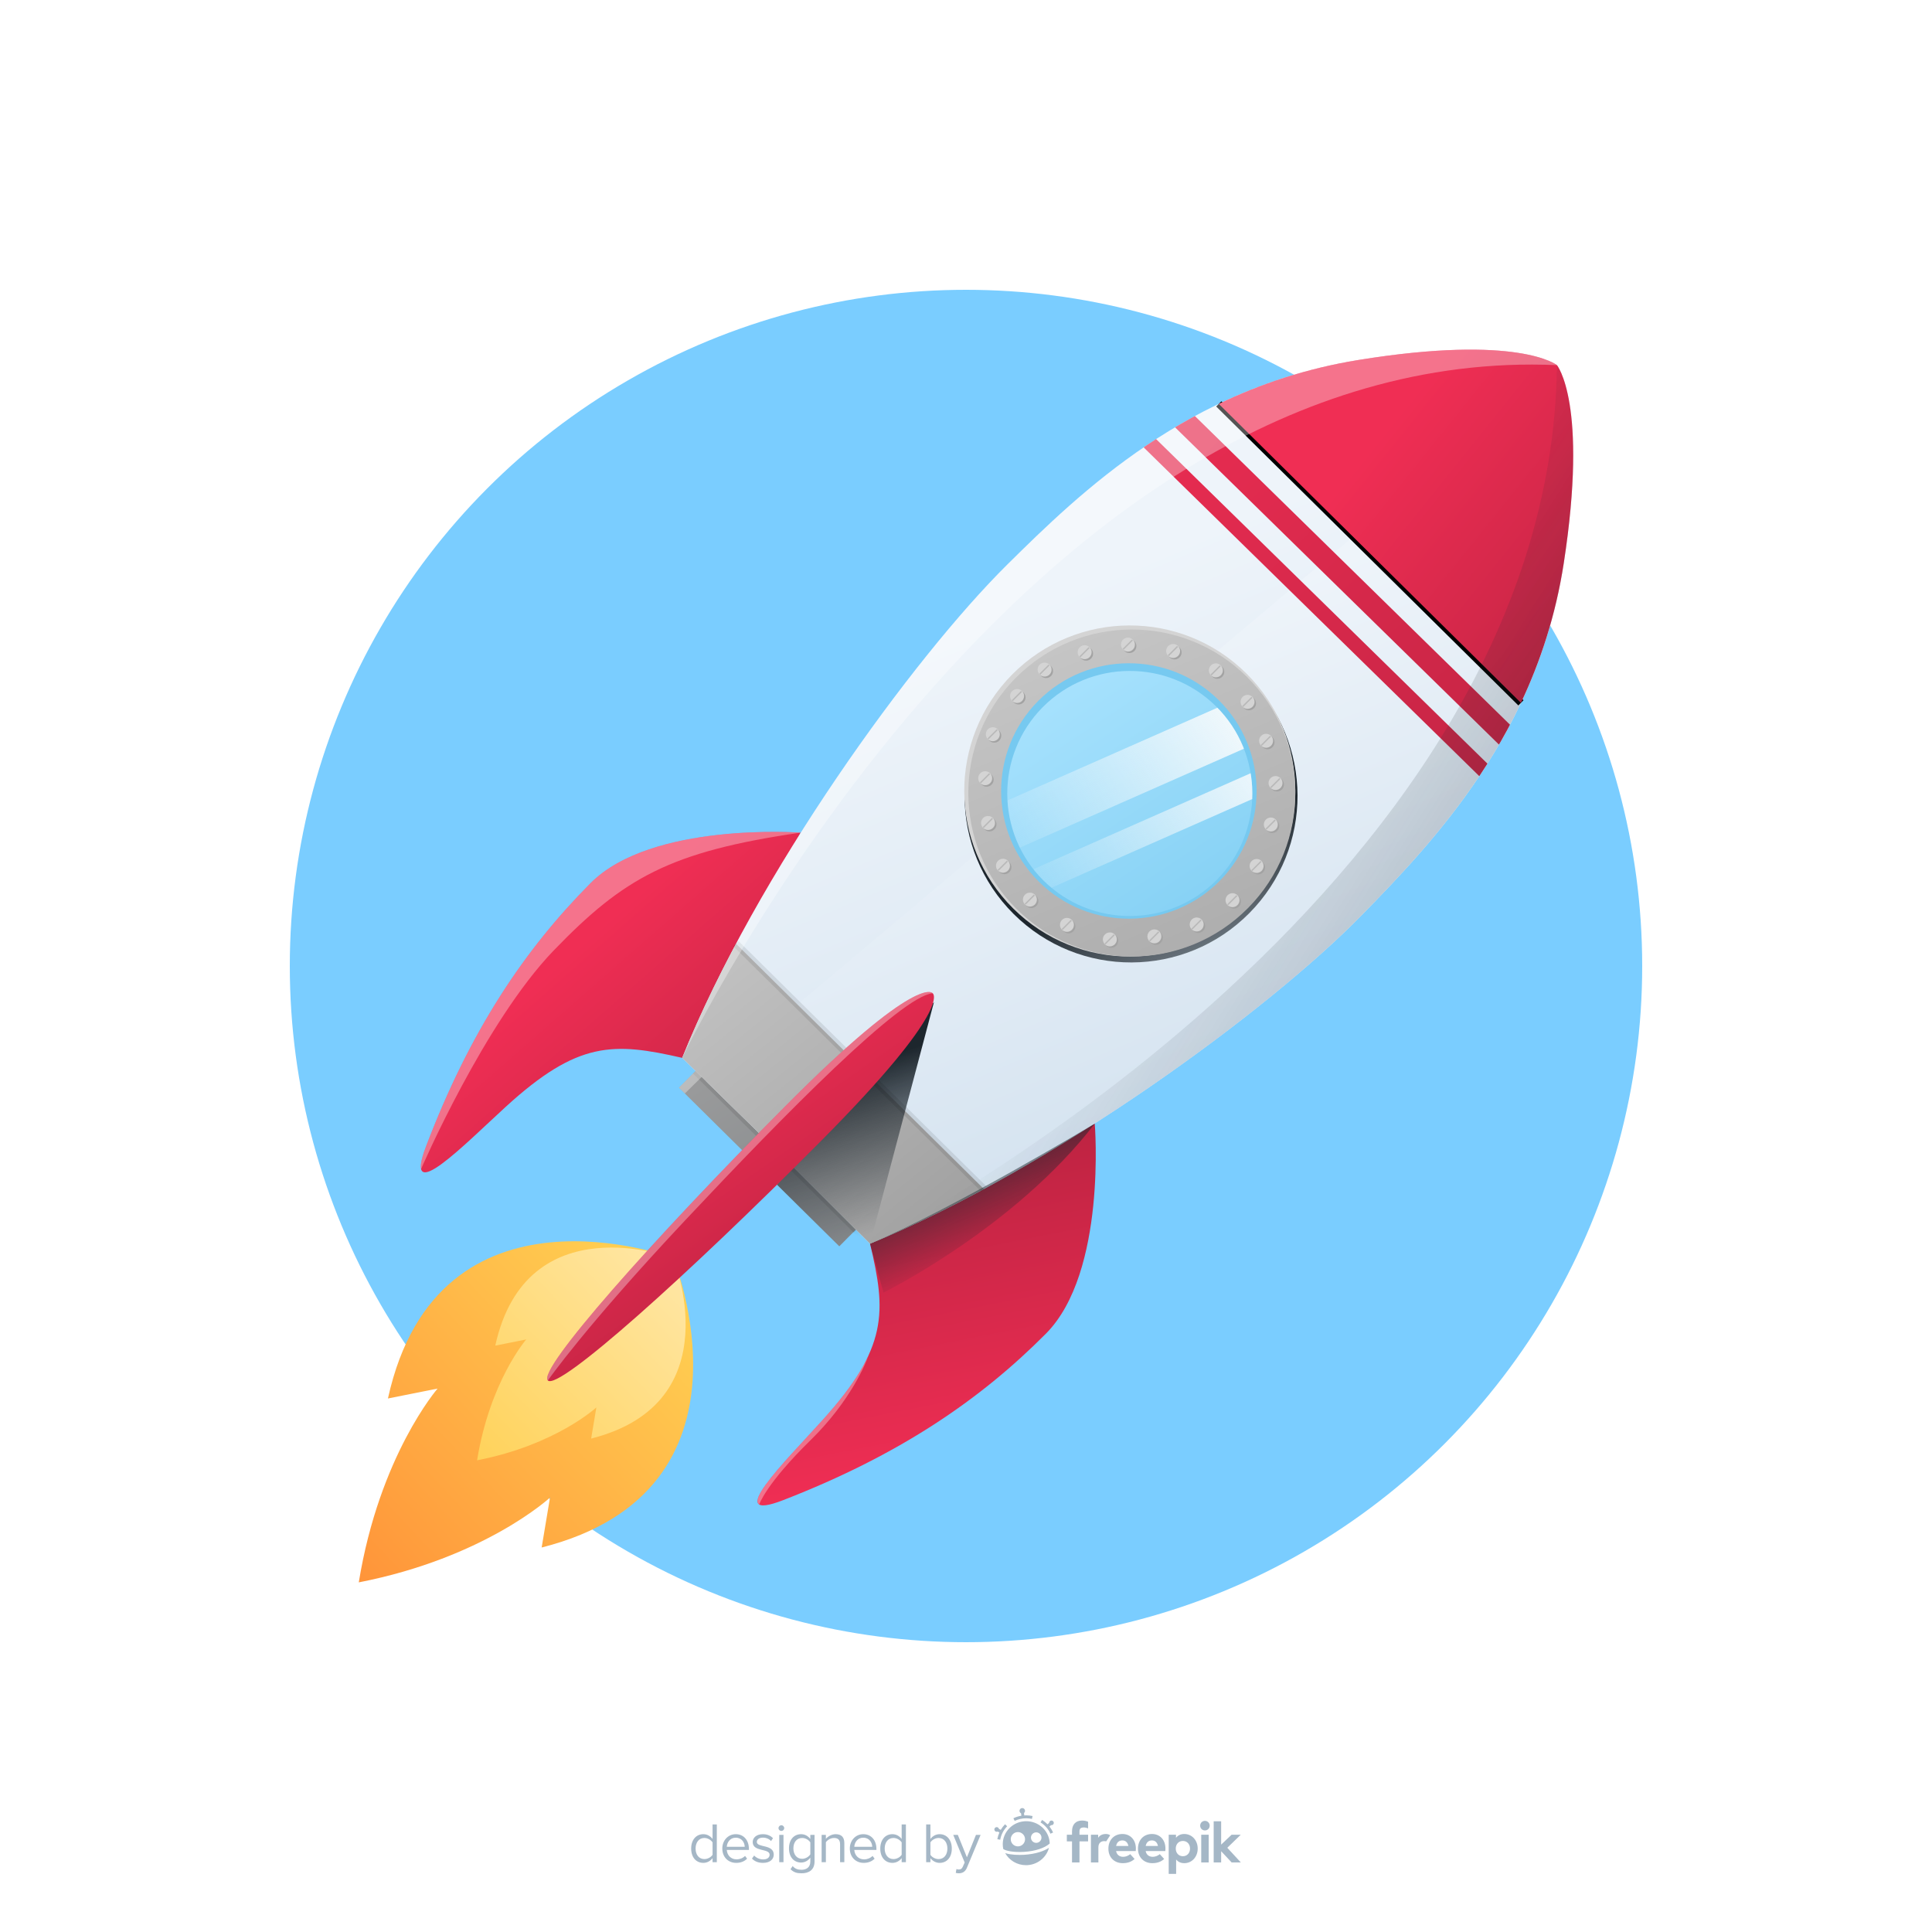 <?xml version="1.0" encoding="utf-8"?>
<!-- Generator: Adobe Illustrator 27.5.0, SVG Export Plug-In . SVG Version: 6.00 Build 0)  -->
<svg version="1.1" xmlns="http://www.w3.org/2000/svg" xmlns:xlink="http://www.w3.org/1999/xlink" x="0px" y="0px"
	 viewBox="0 0 500 500" style="enable-background:new 0 0 500 500;" xml:space="preserve">
<g id="BACKGROUND">
	<rect style="fill:#FFFFFF;" width="500" height="500"/>
</g>
<g id="OBJECTS">
	<circle style="fill:#7ACDFF;" cx="250" cy="250" r="175"/>
	<g>
		<linearGradient id="SVGID_1_" gradientUnits="userSpaceOnUse" x1="69.849" y1="426.899" x2="173.083" y2="329.659">
			<stop  offset="0" style="stop-color:#FF8533"/>
			<stop  offset="0.996" style="stop-color:#FFD052"/>
		</linearGradient>
		<path style="fill:url(#SVGID_1_);" d="M174.226,325.566c0,0-60.811-22.814-73.828,36.36l12.848-2.561
			c0,0-15.055,17.314-20.392,50.149c32.653-6.358,49.489-21.945,49.489-21.945l-2.16,12.922
			C198.924,385.637,174.226,325.566,174.226,325.566z"/>

			<linearGradient id="SVGID_00000160162573702835933690000002652692118933001150_" gradientUnits="userSpaceOnUse" x1="117.029" y1="382.842" x2="180.662" y2="320.236">
			<stop  offset="0.004" style="stop-color:#FFD052"/>
			<stop  offset="1" style="stop-color:#FFE9AE"/>
		</linearGradient>
		<path style="fill:url(#SVGID_00000160162573702835933690000002652692118933001150_);" d="M174.226,325.566
			c0,0-37.932-14.231-46.051,22.68l8.014-1.598c0,0-9.391,10.8-12.72,31.281c20.368-3.966,30.869-13.689,30.869-13.689l-1.347,8.06
			C189.632,363.036,174.226,325.566,174.226,325.566z"/>

			<linearGradient id="SVGID_00000021120579933271667990000010954085504587891894_" gradientUnits="userSpaceOnUse" x1="235.86" y1="351.322" x2="176.291" y2="253.949">
			<stop  offset="0" style="stop-color:#767B7F"/>
			<stop  offset="1" style="stop-color:#A3A3A3"/>
		</linearGradient>
		<polygon style="fill:url(#SVGID_00000021120579933271667990000010954085504587891894_);" points="217.209,322.546 175.712,281.49
			187.147,269.984 228.644,311.041 		"/>

			<linearGradient id="SVGID_00000006675803322179712660000002822720773626087082_" gradientUnits="userSpaceOnUse" x1="146.998" y1="246.46" x2="242.457" y2="355.555">
			<stop  offset="0.004" style="stop-color:#F02E54"/>
			<stop  offset="1" style="stop-color:#8F1931"/>
		</linearGradient>
		<path style="fill:url(#SVGID_00000006675803322179712660000002822720773626087082_);" d="M207.205,215.487
			c0,0-38.541-2.847-54.354,13.056c-17.063,17.16-31.195,38.158-42.606,68.17c-6.089,16.015,9.99-0.538,20.656-10.288
			c18.673-17.069,27.878-16.723,45.656-12.65C176.558,273.775,186.143,254.159,207.205,215.487z"/>
		<path style="opacity:0.33;fill:#FFFFFF;" d="M207.205,215.487c0,0-38.541-2.847-54.354,13.056
			c-17.063,17.16-31.195,38.158-42.606,68.17c-1.142,3.003-1.504,4.861-1.269,5.833c0,0,16.405-38.018,34.378-56.622
			S173.309,220.365,207.205,215.487"/>

			<linearGradient id="SVGID_00000029739166162850371570000003709137725622775170_" gradientUnits="userSpaceOnUse" x1="248.044" y1="381.868" x2="217.365" y2="227.271">
			<stop  offset="0.004" style="stop-color:#F02E54"/>
			<stop  offset="1" style="stop-color:#8F1931"/>
		</linearGradient>
		<path style="fill:url(#SVGID_00000029739166162850371570000003709137725622775170_);" d="M283.322,290.797
			c0,0,3.178,38.429-12.627,54.34c-17.055,17.169-37.981,31.445-67.962,43.082c-15.999,6.21,0.455-9.972,10.137-20.696
			c16.949-18.774,16.525-27.955,12.294-45.658C225.163,321.864,244.741,312.136,283.322,290.797z"/>

			<linearGradient id="SVGID_00000167378373421248081000000007652402937094683050_" gradientUnits="userSpaceOnUse" x1="276.037" y1="151.458" x2="346.658" y2="318.251">
			<stop  offset="0.004" style="stop-color:#EEF4FA"/>
			<stop  offset="1" style="stop-color:#CDDEED"/>
		</linearGradient>
		<path style="fill:url(#SVGID_00000167378373421248081000000007652402937094683050_);" d="M404.692,145.799
			c6.407-41.533-1.759-51.302-1.759-51.302s-9.86-8.065-51.431-1.324c-43.908,7.12-71.777,34.117-90.755,52.885
			c-24.554,24.282-65.048,80.156-84.189,127.717l24.428,23.918l24.177,24.171c47.505-19.498,103.162-60.37,127.291-85.072
			C371.104,217.7,397.925,189.667,404.692,145.799z"/>

			<linearGradient id="SVGID_00000183928140803438553240000012492891663482804114_" gradientUnits="userSpaceOnUse" x1="285.68" y1="169.951" x2="345.592" y2="311.452">
			<stop  offset="0.004" style="stop-color:#EEF4FA"/>
			<stop  offset="1" style="stop-color:#CDDEED"/>
		</linearGradient>
		<path style="fill:url(#SVGID_00000183928140803438553240000012492891663482804114_);" d="M182.754,279.842l18.232,17.851
			l24.177,24.171c47.505-19.498,103.162-60.37,127.291-85.072c18.65-19.093,45.472-47.126,52.238-90.993
			c6.407-41.533-1.759-51.302-1.759-51.302"/>

			<line style="opacity:0.09;fill:none;stroke:#000000;stroke-width:1.892;stroke-miterlimit:10;" x1="180.015" y1="277.16" x2="221.609" y2="318.311"/>

			<linearGradient id="SVGID_00000167398217355287565870000011993372679249938575_" gradientUnits="userSpaceOnUse" x1="173.009" y1="238.203" x2="236.75" y2="316.847">
			<stop  offset="0" style="stop-color:#C7C7C7"/>
			<stop  offset="1" style="stop-color:#A3A3A3"/>
		</linearGradient>
		<path style="fill:url(#SVGID_00000167398217355287565870000011993372679249938575_);" d="M176.558,273.775l24.428,23.918
			l24.177,24.171c9.601-3.941,19.536-8.764,29.475-14.142l-64.155-63.475C185.178,254.21,180.427,264.163,176.558,273.775z"/>

			<linearGradient id="SVGID_00000060749083211426504250000017387970973577751968_" gradientUnits="userSpaceOnUse" x1="219.377" y1="276.729" x2="232.42" y2="316.946">
			<stop  offset="0" style="stop-color:#1D262D"/>
			<stop  offset="1" style="stop-color:#1D262D;stop-opacity:0"/>
		</linearGradient>
		<polygon style="fill:url(#SVGID_00000060749083211426504250000017387970973577751968_);" points="241.708,259.342
			225.163,321.864 220.449,318.762 217.209,322.546 201.095,306.603 		"/>

			<line style="fill:none;stroke:#000000;stroke-width:1.892;stroke-miterlimit:10;" x1="315.42" y1="104.532" x2="393.612" y2="181.895"/>

			<linearGradient id="SVGID_00000166668406032975857270000010847872611123944594_" gradientUnits="userSpaceOnUse" x1="360.387" y1="107.811" x2="492.188" y2="213.519">
			<stop  offset="0.004" style="stop-color:#F02E54"/>
			<stop  offset="1" style="stop-color:#8F1931"/>
		</linearGradient>
		<path style="fill:url(#SVGID_00000166668406032975857270000010847872611123944594_);" d="M402.933,94.497
			c0,0-9.86-8.065-51.431-1.324c-13.47,2.185-25.425,6.245-36.082,11.359l78.192,77.363c5.036-10.676,9.004-22.638,11.08-36.096
			C411.099,104.267,402.933,94.497,402.933,94.497z"/>
		<g>
			<defs>
				<path id="SVGID_00000075861465595264913220000009081019764156504737_" d="M404.692,145.799
					c6.407-41.533-1.759-51.302-1.759-51.302s-9.86-8.065-51.431-1.324c-43.908,7.12-71.777,34.117-90.755,52.885
					c-24.554,24.282-65.048,80.156-84.189,127.717l24.428,23.918l24.177,24.171c47.505-19.498,103.162-60.37,127.291-85.072
					C371.104,217.7,397.925,189.667,404.692,145.799z"/>
			</defs>
			<clipPath id="SVGID_00000024689753584575983850000011767286372960082332_">
				<use xlink:href="#SVGID_00000075861465595264913220000009081019764156504737_"  style="overflow:visible;"/>
			</clipPath>

				<linearGradient id="SVGID_00000111185572556104908110000008215584421858055297_" gradientUnits="userSpaceOnUse" x1="528.681" y1="336.912" x2="284.682" y2="83.912">
				<stop  offset="0" style="stop-color:#8F1931"/>
				<stop  offset="0.996" style="stop-color:#F02E54"/>
			</linearGradient>

				<polygon style="clip-path:url(#SVGID_00000024689753584575983850000011767286372960082332_);fill:url(#SVGID_00000111185572556104908110000008215584421858055297_);" points="
				393.936,198.583 299.801,106.374 303.771,102.32 397.907,194.529 			"/>

				<linearGradient id="SVGID_00000069371840576517100920000011355208669504585911_" gradientUnits="userSpaceOnUse" x1="521.265" y1="344.066" x2="277.265" y2="91.066">
				<stop  offset="0" style="stop-color:#8F1931"/>
				<stop  offset="0.996" style="stop-color:#F02E54"/>
			</linearGradient>

				<polygon style="clip-path:url(#SVGID_00000024689753584575983850000011767286372960082332_);fill:url(#SVGID_00000069371840576517100920000011355208669504585911_);" points="
				388.159,206.076 294.023,113.867 296.672,111.164 390.808,203.373 			"/>
		</g>

			<line style="opacity:0.09;fill:none;stroke:#000000;stroke-width:1.892;stroke-miterlimit:10;" x1="190.475" y1="244.244" x2="254.638" y2="307.723"/>

			<linearGradient id="SVGID_00000034079956274065940410000011284792949217302690_" gradientUnits="userSpaceOnUse" x1="171.305" y1="278.147" x2="246.034" y2="385.038">
			<stop  offset="0.004" style="stop-color:#F02E54"/>
			<stop  offset="1" style="stop-color:#8F1931"/>
		</linearGradient>
		<path style="fill:url(#SVGID_00000034079956274065940410000011284792949217302690_);" d="M241.375,257.054
			c0,0-3.582-5.547-38.201,29.287c-34.62,34.833-64.144,68.201-61.393,70.923c2.751,2.722,35.944-27.016,70.563-61.849
			C246.964,260.581,241.375,257.054,241.375,257.054z"/>
		<path style="opacity:0.33;fill:#FFFFFF;" d="M241.375,257.054c0,0-3.582-5.547-38.201,29.287
			c-34.62,34.833-64.144,68.201-61.393,70.923c0,0,9.679-13.908,35.659-41.577C203.422,288.018,233.214,257.779,241.375,257.054z"/>
		<g>

				<linearGradient id="SVGID_00000090276942098749032370000010462756989182712226_" gradientUnits="userSpaceOnUse" x1="300.983" y1="223.31" x2="327.965" y2="279.804">
				<stop  offset="0" style="stop-color:#1D262D"/>
				<stop  offset="0.677" style="stop-color:#1D262D;stop-opacity:0.323"/>
				<stop  offset="1" style="stop-color:#1D262D;stop-opacity:0"/>
			</linearGradient>
			<path style="fill:url(#SVGID_00000090276942098749032370000010462756989182712226_);" d="M323.305,236.337
				c16.755-16.895,16.642-44.172-0.253-60.927c-16.894-16.755-44.171-16.641-60.927,0.253
				c-16.755,16.895-16.641,44.172,0.253,60.927C279.273,253.344,306.551,253.231,323.305,236.337z"/>
			<path style="fill:#D4D4D4;" d="M322.808,234.875c16.662-16.801,16.549-43.926-0.251-60.587
				c-16.799-16.661-43.925-16.549-60.587,0.251c-16.661,16.8-16.548,43.926,0.251,60.587
				C279.021,251.787,306.147,251.674,322.808,234.875z"/>

				<linearGradient id="SVGID_00000075143102097043498900000013463713587220256150_" gradientUnits="userSpaceOnUse" x1="273.293" y1="159.325" x2="326.294" y2="283.315">
				<stop  offset="0" style="stop-color:#C7C7C7"/>
				<stop  offset="1" style="stop-color:#A3A3A3"/>
			</linearGradient>
			<path style="fill:url(#SVGID_00000075143102097043498900000013463713587220256150_);" d="M322.962,235.029
				c16.457-16.594,16.346-43.387-0.248-59.843c-16.593-16.457-43.386-16.345-59.843,0.248
				c-16.457,16.594-16.345,43.386,0.248,59.843C279.712,251.734,306.505,251.623,322.962,235.029z"/>
			<path style="fill:#76C9F0;" d="M268.862,228.187c-12.947-12.84-13.034-33.821-0.194-46.768
				c12.84-12.947,33.821-13.034,46.768-0.194c12.947,12.84,13.034,33.821,0.194,46.768
				C302.79,240.94,281.809,241.027,268.862,228.187z"/>

				<linearGradient id="SVGID_00000111162341869300591630000017792864103194519211_" gradientUnits="userSpaceOnUse" x1="266.981" y1="166.519" x2="329.618" y2="262.242">
				<stop  offset="0" style="stop-color:#ADE5FF"/>
				<stop  offset="1" style="stop-color:#76C9F0"/>
			</linearGradient>
			<path style="fill:url(#SVGID_00000111162341869300591630000017792864103194519211_);" d="M270.049,227.878
				c-12.421-12.319-12.504-32.448-0.186-44.869c12.319-12.421,32.448-12.505,44.869-0.186c12.421,12.318,12.504,32.447,0.186,44.869
				C302.599,240.113,282.47,240.197,270.049,227.878z"/>
			<g>
				<defs>
					<path id="SVGID_00000070815458889279552910000009502687277121337244_" d="M270.049,227.878
						c-12.421-12.319-12.504-32.448-0.186-44.869c12.319-12.421,32.448-12.505,44.869-0.186
						c12.421,12.318,12.504,32.447,0.186,44.869C302.599,240.113,282.47,240.197,270.049,227.878z"/>
				</defs>
				<clipPath id="SVGID_00000086675174244310403340000001594065294807251858_">
					<use xlink:href="#SVGID_00000070815458889279552910000009502687277121337244_"  style="overflow:visible;"/>
				</clipPath>

					<linearGradient id="SVGID_00000115484273745770275650000012620707186878688659_" gradientUnits="userSpaceOnUse" x1="322.992" y1="178.975" x2="256.033" y2="223.313">
					<stop  offset="0" style="stop-color:#F9FBFC"/>
					<stop  offset="1" style="stop-color:#F9FBFC;stop-opacity:0"/>
				</linearGradient>

					<polygon style="clip-path:url(#SVGID_00000086675174244310403340000001594065294807251858_);fill:url(#SVGID_00000115484273745770275650000012620707186878688659_);" points="
					321.628,180.257 251.297,211.317 256.339,222.732 326.669,191.671 				"/>

					<linearGradient id="SVGID_00000037662632577782106460000003849670901812777132_" gradientUnits="userSpaceOnUse" x1="331.572" y1="191.933" x2="264.613" y2="236.271">
					<stop  offset="0" style="stop-color:#F9FBFC"/>
					<stop  offset="1" style="stop-color:#F9FBFC;stop-opacity:0"/>
				</linearGradient>

					<polygon style="clip-path:url(#SVGID_00000086675174244310403340000001594065294807251858_);fill:url(#SVGID_00000037662632577782106460000003849670901812777132_);" points="
					328.642,197.916 258.312,228.976 260.849,234.721 331.179,203.661 				"/>
			</g>
			<g>
				<g>
					<path style="fill:#A3A3A3;" d="M265.371,180.877c0.205-0.977-0.42-1.935-1.396-2.14c-0.977-0.205-1.935,0.42-2.14,1.396
						c-0.205,0.977,0.42,1.935,1.396,2.14C264.208,182.479,265.166,181.853,265.371,180.877z"/>
					<path style="fill:#A3A3A3;" d="M259.09,190.77c0.205-0.977-0.42-1.935-1.396-2.14c-0.977-0.205-1.935,0.42-2.14,1.396
						c-0.205,0.977,0.42,1.935,1.396,2.14C257.926,192.372,258.885,191.747,259.09,190.77z"/>
					<path style="fill:#A3A3A3;" d="M272.491,174.044c0.205-0.977-0.42-1.935-1.396-2.14c-0.977-0.205-1.935,0.42-2.14,1.396
						c-0.205,0.977,0.42,1.935,1.396,2.14C271.327,175.646,272.285,175.021,272.491,174.044z"/>
					<path style="fill:#A3A3A3;" d="M257.47,212.209c-0.639-0.767-1.778-0.871-2.545-0.232c-0.767,0.639-0.871,1.778-0.232,2.545
						c0.639,0.767,1.778,0.871,2.545,0.232C258.005,214.115,258.109,212.976,257.47,212.209z"/>
					<path style="fill:#A3A3A3;" d="M261.334,223.273c-0.639-0.767-1.778-0.871-2.545-0.232c-0.767,0.639-0.871,1.778-0.232,2.545
						c0.639,0.767,1.778,0.871,2.545,0.232C261.869,225.179,261.973,224.04,261.334,223.273z"/>
					<path style="fill:#A3A3A3;" d="M256.736,200.629c-0.639-0.767-1.778-0.871-2.545-0.232c-0.767,0.639-0.871,1.778-0.232,2.545
						s1.778,0.871,2.545,0.232C257.271,202.535,257.375,201.395,256.736,200.629z"/>
					<path style="fill:#A3A3A3;" d="M276.448,237.932c-0.997,0.032-1.78,0.867-1.748,1.864c0.032,0.997,0.867,1.78,1.864,1.748
						c0.997-0.032,1.78-0.867,1.748-1.864C278.279,238.683,277.445,237.9,276.448,237.932z"/>
					<path style="fill:#A3A3A3;" d="M287.548,241.689c-0.997,0.032-1.78,0.867-1.748,1.864c0.032,0.997,0.866,1.78,1.864,1.748
						c0.997-0.032,1.78-0.867,1.748-1.864C289.38,242.44,288.545,241.657,287.548,241.689z"/>
					<path style="fill:#A3A3A3;" d="M266.864,231.389c-0.997,0.032-1.78,0.867-1.748,1.864c0.032,0.997,0.867,1.78,1.864,1.748
						c0.997-0.032,1.78-0.867,1.748-1.864C268.696,232.14,267.862,231.357,266.864,231.389z"/>
					<path style="fill:#A3A3A3;" d="M308.63,238.563c-0.594,0.802-0.425,1.934,0.378,2.527c0.802,0.593,1.934,0.424,2.527-0.378
						c0.594-0.802,0.424-1.934-0.378-2.527C310.355,237.591,309.223,237.76,308.63,238.563z"/>
					<path style="fill:#A3A3A3;" d="M317.899,232.272c-0.594,0.802-0.424,1.934,0.378,2.527c0.802,0.594,1.934,0.424,2.527-0.378
						c0.594-0.802,0.424-1.934-0.378-2.527C319.624,231.301,318.493,231.47,317.899,232.272z"/>
					<path style="fill:#A3A3A3;" d="M297.684,241.639c-0.594,0.802-0.424,1.934,0.378,2.527c0.802,0.594,1.934,0.424,2.527-0.378
						c0.594-0.802,0.424-1.934-0.378-2.527C299.408,240.667,298.277,240.837,297.684,241.639z"/>
					<path style="fill:#A3A3A3;" d="M327.515,214.195c0.239,0.969,1.219,1.56,2.187,1.321c0.969-0.239,1.56-1.219,1.321-2.188
						c-0.239-0.969-1.219-1.56-2.187-1.321C327.867,212.247,327.276,213.226,327.515,214.195z"/>
					<path style="fill:#A3A3A3;" d="M328.731,203.462c0.239,0.969,1.219,1.56,2.187,1.321c0.969-0.239,1.56-1.219,1.321-2.187
						c-0.239-0.969-1.219-1.56-2.187-1.321C329.083,201.514,328.492,202.493,328.731,203.462z"/>
					<path style="fill:#A3A3A3;" d="M323.837,224.927c0.239,0.969,1.219,1.56,2.187,1.321c0.969-0.239,1.56-1.219,1.321-2.188
						c-0.239-0.969-1.219-1.56-2.187-1.321C324.189,222.979,323.598,223.959,323.837,224.927z"/>
					<path style="fill:#A3A3A3;" d="M322.507,183.672c0.911,0.407,1.98-0.002,2.387-0.913c0.407-0.911-0.002-1.98-0.913-2.387
						c-0.911-0.407-1.98,0.002-2.387,0.913C321.187,182.197,321.596,183.265,322.507,183.672z"/>
					<path style="fill:#A3A3A3;" d="M314.303,175.515c0.911,0.407,1.98-0.002,2.387-0.913c0.407-0.911-0.002-1.98-0.913-2.387
						c-0.911-0.407-1.98,0.001-2.387,0.913C312.983,174.04,313.392,175.108,314.303,175.515z"/>
					<path style="fill:#A3A3A3;" d="M327.304,193.745c0.911,0.407,1.98-0.001,2.387-0.913c0.407-0.911-0.002-1.98-0.913-2.387
						c-0.911-0.407-1.98,0.002-2.387,0.913C325.984,192.269,326.393,193.338,327.304,193.745z"/>
					<path style="fill:#A3A3A3;" d="M293.128,168.807c0.884-0.462,1.227-1.554,0.765-2.438c-0.462-0.884-1.554-1.227-2.438-0.765
						c-0.884,0.462-1.227,1.554-0.765,2.438C291.152,168.927,292.243,169.269,293.128,168.807z"/>
					<path style="fill:#A3A3A3;" d="M281.921,170.768c0.884-0.462,1.227-1.554,0.765-2.438c-0.462-0.884-1.554-1.227-2.438-0.765
						c-0.884,0.462-1.227,1.554-0.765,2.438C279.945,170.888,281.036,171.231,281.921,170.768z"/>
					<path style="fill:#A3A3A3;" d="M304.822,170.46c0.884-0.462,1.227-1.554,0.765-2.438c-0.462-0.885-1.554-1.227-2.438-0.765
						c-0.884,0.462-1.227,1.554-0.765,2.438C302.846,170.58,303.938,170.923,304.822,170.46z"/>
				</g>
				<g>
					<path style="fill:#D4D4D4;" d="M264.991,180.497c0.205-0.977-0.42-1.935-1.396-2.14c-0.977-0.205-1.935,0.42-2.14,1.396
						c-0.205,0.977,0.42,1.935,1.396,2.14C263.828,182.098,264.786,181.473,264.991,180.497z"/>
					<path style="fill:#D4D4D4;" d="M258.71,190.39c0.205-0.977-0.42-1.935-1.396-2.14c-0.977-0.205-1.935,0.42-2.14,1.396
						c-0.205,0.977,0.42,1.935,1.396,2.14C257.546,191.992,258.505,191.367,258.71,190.39z"/>
					<path style="fill:#D4D4D4;" d="M272.111,173.664c0.205-0.976-0.42-1.935-1.396-2.14c-0.977-0.205-1.935,0.42-2.14,1.396
						c-0.205,0.977,0.42,1.935,1.396,2.14C270.947,175.266,271.905,174.641,272.111,173.664z"/>
					<path style="fill:#D4D4D4;" d="M257.09,211.829c-0.639-0.767-1.778-0.871-2.545-0.232s-0.871,1.778-0.232,2.545
						c0.639,0.767,1.778,0.871,2.545,0.232C257.625,213.736,257.729,212.596,257.09,211.829z"/>
					<path style="fill:#D4D4D4;" d="M260.954,222.893c-0.639-0.767-1.778-0.871-2.545-0.232c-0.767,0.639-0.871,1.778-0.232,2.545
						s1.778,0.871,2.545,0.232C261.489,224.799,261.593,223.66,260.954,222.893z"/>
					<path style="fill:#D4D4D4;" d="M256.356,200.249c-0.639-0.767-1.778-0.871-2.545-0.232s-0.871,1.778-0.232,2.545
						c0.639,0.767,1.778,0.871,2.545,0.232C256.891,202.155,256.995,201.016,256.356,200.249z"/>
					<path style="fill:#D4D4D4;" d="M276.068,237.552c-0.997,0.032-1.78,0.866-1.748,1.864c0.032,0.997,0.867,1.78,1.864,1.748
						c0.997-0.032,1.78-0.867,1.748-1.864C277.899,238.303,277.065,237.52,276.068,237.552z"/>
					<path style="fill:#D4D4D4;" d="M287.168,241.309c-0.997,0.032-1.78,0.867-1.748,1.864c0.032,0.997,0.867,1.78,1.864,1.748
						c0.997-0.032,1.78-0.866,1.748-1.864C289,242.06,288.165,241.277,287.168,241.309z"/>
					<path style="fill:#D4D4D4;" d="M266.484,231.01c-0.997,0.032-1.78,0.867-1.748,1.864c0.032,0.997,0.867,1.78,1.864,1.748
						c0.997-0.032,1.78-0.867,1.748-1.864C268.316,231.76,267.482,230.977,266.484,231.01z"/>
					<path style="fill:#D4D4D4;" d="M308.25,238.183c-0.594,0.802-0.424,1.934,0.378,2.527c0.802,0.594,1.934,0.424,2.527-0.378
						c0.594-0.802,0.424-1.934-0.378-2.527C309.975,237.211,308.843,237.38,308.25,238.183z"/>
					<path style="fill:#D4D4D4;" d="M317.519,231.892c-0.594,0.802-0.424,1.934,0.378,2.527c0.802,0.594,1.934,0.424,2.527-0.378
						c0.594-0.802,0.424-1.934-0.378-2.527C319.244,230.921,318.113,231.09,317.519,231.892z"/>
					<path style="fill:#D4D4D4;" d="M297.303,241.259c-0.594,0.802-0.424,1.934,0.378,2.527c0.802,0.594,1.934,0.424,2.527-0.378
						c0.594-0.802,0.424-1.934-0.378-2.527C299.029,240.287,297.897,240.456,297.303,241.259z"/>
					<path style="fill:#D4D4D4;" d="M327.135,213.815c0.239,0.969,1.219,1.56,2.187,1.321c0.969-0.239,1.56-1.219,1.321-2.188
						c-0.239-0.969-1.219-1.56-2.187-1.321C327.487,211.867,326.896,212.846,327.135,213.815z"/>
					<path style="fill:#D4D4D4;" d="M328.351,203.082c0.239,0.969,1.219,1.56,2.187,1.321c0.969-0.239,1.56-1.219,1.321-2.187
						c-0.239-0.969-1.219-1.56-2.187-1.321S328.112,202.113,328.351,203.082z"/>
					<path style="fill:#D4D4D4;" d="M323.457,224.547c0.239,0.969,1.219,1.56,2.187,1.321c0.969-0.239,1.56-1.219,1.321-2.188
						c-0.239-0.969-1.219-1.56-2.187-1.321C323.809,222.599,323.218,223.579,323.457,224.547z"/>
					<path style="fill:#D4D4D4;" d="M322.127,183.292c0.911,0.407,1.98-0.002,2.387-0.913c0.407-0.911-0.002-1.98-0.913-2.387
						c-0.911-0.407-1.98,0.002-2.387,0.913C320.807,181.817,321.216,182.885,322.127,183.292z"/>
					<path style="fill:#D4D4D4;" d="M313.923,175.135c0.911,0.407,1.98-0.001,2.387-0.913c0.407-0.911-0.002-1.98-0.913-2.387
						c-0.911-0.407-1.98,0.001-2.387,0.913C312.603,173.66,313.012,174.728,313.923,175.135z"/>
					<path style="fill:#D4D4D4;" d="M326.924,193.365c0.911,0.407,1.98-0.002,2.387-0.913c0.407-0.911-0.001-1.98-0.913-2.387
						c-0.911-0.407-1.98,0.002-2.387,0.913C325.604,191.889,326.013,192.958,326.924,193.365z"/>
					<path style="fill:#D4D4D4;" d="M292.748,168.427c0.884-0.462,1.227-1.554,0.765-2.438c-0.462-0.884-1.554-1.227-2.438-0.765
						c-0.884,0.462-1.227,1.554-0.765,2.438C290.772,168.547,291.863,168.889,292.748,168.427z"/>
					<path style="fill:#D4D4D4;" d="M281.541,170.389c0.884-0.462,1.227-1.554,0.765-2.438c-0.462-0.884-1.554-1.227-2.438-0.765
						c-0.884,0.462-1.227,1.554-0.765,2.438C279.565,170.508,280.656,170.851,281.541,170.389z"/>
					<path style="fill:#D4D4D4;" d="M304.442,170.08c0.884-0.462,1.227-1.554,0.765-2.438c-0.462-0.884-1.554-1.227-2.438-0.765
						c-0.884,0.462-1.227,1.554-0.765,2.438C302.466,170.2,303.558,170.542,304.442,170.08z"/>
				</g>
				<g>

						<rect x="261.536" y="179.944" transform="matrix(0.707 -0.707 0.707 0.707 -50.271 238.884)" style="fill:#B9B9B9;" width="3.373" height="0.361"/>

						<rect x="255.255" y="189.838" transform="matrix(0.707 -0.707 0.707 0.707 -59.107 237.34)" style="fill:#B9B9B9;" width="3.373" height="0.361"/>

						<rect x="268.656" y="173.112" transform="matrix(0.707 -0.707 0.707 0.707 -43.355 241.917)" style="fill:#B9B9B9;" width="3.373" height="0.361"/>

						<rect x="254.015" y="212.805" transform="matrix(0.707 -0.707 0.707 0.707 -75.71 243.19)" style="fill:#B9B9B9;" width="3.373" height="0.361"/>

						<rect x="257.879" y="223.869" transform="matrix(0.707 -0.707 0.707 0.707 -82.402 249.156)" style="fill:#B9B9B9;" width="3.373" height="0.361"/>

						<rect x="253.281" y="201.224" transform="matrix(0.707 -0.707 0.707 0.707 -67.737 239.28)" style="fill:#B9B9B9;" width="3.373" height="0.361"/>

						<rect x="274.439" y="239.178" transform="matrix(0.707 -0.707 0.707 0.707 -88.377 265.357)" style="fill:#B9B9B9;" width="3.373" height="0.361"/>

						<rect x="285.54" y="242.934" transform="matrix(0.707 -0.707 0.707 0.707 -87.782 274.306)" style="fill:#B9B9B9;" width="3.373" height="0.361"/>

						<rect x="264.856" y="232.635" transform="matrix(0.707 -0.707 0.707 0.707 -86.557 256.664)" style="fill:#B9B9B9;" width="3.373" height="0.361"/>

						<rect x="308.016" y="239.077" transform="matrix(0.707 -0.707 0.707 0.707 -78.471 289.07)" style="fill:#B9B9B9;" width="3.373" height="0.361"/>

						<rect x="317.285" y="232.786" transform="matrix(0.707 -0.707 0.707 0.707 -71.309 293.773)" style="fill:#B9B9B9;" width="3.373" height="0.361"/>

						<rect x="297.07" y="242.153" transform="matrix(0.707 -0.707 0.707 0.707 -83.852 282.23)" style="fill:#B9B9B9;" width="3.373" height="0.361"/>

						<rect x="327.203" y="213.201" transform="matrix(0.707 -0.707 0.707 0.707 -54.554 295.059)" style="fill:#B9B9B9;" width="3.373" height="0.361"/>

						<rect x="328.419" y="202.468" transform="matrix(0.707 -0.707 0.707 0.707 -46.609 292.774)" style="fill:#B9B9B9;" width="3.373" height="0.361"/>

						<rect x="323.525" y="223.933" transform="matrix(0.707 -0.707 0.707 0.707 -63.219 295.608)" style="fill:#B9B9B9;" width="3.373" height="0.361"/>

						<rect x="321.178" y="181.462" transform="matrix(0.707 -0.707 0.707 0.707 -33.876 281.501)" style="fill:#B9B9B9;" width="3.373" height="0.361"/>

						<rect x="312.974" y="173.305" transform="matrix(0.707 -0.707 0.707 0.707 -30.511 273.311)" style="fill:#B9B9B9;" width="3.373" height="0.361"/>

						<rect x="325.975" y="191.535" transform="matrix(0.707 -0.707 0.707 0.707 -39.593 287.844)" style="fill:#B9B9B9;" width="3.373" height="0.361"/>

						<rect x="290.224" y="166.645" transform="matrix(0.707 -0.707 0.707 0.707 -32.465 255.274)" style="fill:#B9B9B9;" width="3.373" height="0.361"/>

						<rect x="279.018" y="168.606" transform="matrix(0.707 -0.707 0.707 0.707 -37.134 247.924)" style="fill:#B9B9B9;" width="3.373" height="0.361"/>

						<rect x="301.919" y="168.298" transform="matrix(0.707 -0.707 0.707 0.707 -30.209 264.028)" style="fill:#B9B9B9;" width="3.373" height="0.361"/>
				</g>
			</g>
		</g>
		<path style="opacity:0.33;fill:#FFFFFF;" d="M402.933,94.497c0,0-9.86-8.065-51.431-1.324
			c-43.908,7.12-71.777,34.117-90.755,52.885c-24.554,24.282-65.048,80.156-84.189,127.717l0,0
			C176.558,273.775,264.908,88.424,402.933,94.497z"/>
		<polygon style="opacity:0.33;fill:#FFFFFF;" points="181.616,278.694 177.245,282.988 175.712,281.49 180.015,277.16 		"/>
		<g style="opacity:0.48;">
			<defs>
				<path id="SVGID_00000119803337629906626330000007032763038121392817_" style="opacity:0.48;" d="M404.692,145.799
					c6.407-41.533-1.759-51.302-1.759-51.302s-9.86-8.065-51.431-1.324c-43.908,7.12-71.777,34.117-90.755,52.885
					c-19.591,19.374-49.328,58.858-70.272,98.186c-5.306,9.964-10.048,19.917-13.917,29.531l24.428,23.918l24.177,24.171
					c47.505-19.498,103.162-60.37,127.291-85.072C371.104,217.7,397.925,189.667,404.692,145.799z"/>
			</defs>
			<clipPath id="SVGID_00000007398494843698180970000000974795701924044441_">
				<use xlink:href="#SVGID_00000119803337629906626330000007032763038121392817_"  style="overflow:visible;"/>
			</clipPath>

				<linearGradient id="SVGID_00000033362350932083546490000002645157462194400951_" gradientUnits="userSpaceOnUse" x1="452.41" y1="295.325" x2="307.995" y2="205.145">
				<stop  offset="0" style="stop-color:#1D262D"/>
				<stop  offset="1" style="stop-color:#1D262D;stop-opacity:0"/>
			</linearGradient>

				<path style="clip-path:url(#SVGID_00000007398494843698180970000000974795701924044441_);fill:url(#SVGID_00000033362350932083546490000002645157462194400951_);" d="
				M225.163,321.864c0,0,176.268-89.335,177.77-227.367l49.745,21.832L288.051,369.843
				C288.051,369.843,254.865,357.381,225.163,321.864z"/>
		</g>

			<linearGradient id="SVGID_00000068649770467586281840000008681526445048899484_" gradientUnits="userSpaceOnUse" x1="245.784" y1="289.814" x2="260.731" y2="323.3">
			<stop  offset="0" style="stop-color:#1D262D"/>
			<stop  offset="1" style="stop-color:#1D262D;stop-opacity:0"/>
		</linearGradient>
		<path style="fill:url(#SVGID_00000068649770467586281840000008681526445048899484_);" d="M225.163,321.864l3.481,12.663
			c0,0,33.899-16.712,54.678-43.731l0,0C283.322,290.797,245.8,313.3,225.163,321.864z"/>
		<path style="opacity:0.33;fill:#FFFFFF;" d="M209.807,372.681c10.421-10.208,14.33-20.071,15.013-21.955
			c-0.156,0.396-0.508,1.174-1.272,2.458c-2.324,4.269-5.768,8.9-10.678,14.339c-6.257,6.931-15.332,16.134-16.657,20.106
			c-0.247,0.844-0.123,1.386,0.257,1.73c0.003,0.002,0.004,0.005,0.007,0.006C196.483,389.341,198.245,384.006,209.807,372.681z"/>
	</g>
</g>
<g id="DESIGNED_BY_FREEPIK">
	<g>
		<g>
			<g id="XMLID_197_">
				<g id="XMLID_216_">
					<path id="XMLID_224_" style="fill:#A5B7C6;" d="M260.104,472.112c-0.432,0.443-0.803,0.931-1.108,1.453l-0.465-0.241
						c-0.067-0.298-0.349-0.502-0.659-0.466c-0.331,0.039-0.568,0.339-0.529,0.67c0.039,0.331,0.339,0.568,0.67,0.529
						c0.066-0.008,0.127-0.026,0.184-0.052l0.451,0.234c-0.251,0.554-0.433,1.139-0.539,1.744l0.746,0.132
						c0.23-1.306,0.85-2.507,1.792-3.473L260.104,472.112z"/>
					<path id="XMLID_223_" style="fill:#A5B7C6;" d="M265.592,469.81c-0.171,0-0.341,0.006-0.51,0.017l-0.074-0.626
						c0.188-0.149,0.296-0.389,0.266-0.645c-0.046-0.393-0.402-0.674-0.795-0.628c-0.393,0.046-0.674,0.402-0.628,0.795
						c0.03,0.254,0.189,0.461,0.404,0.564l0.074,0.624c-0.714,0.116-1.403,0.332-2.06,0.646l0.327,0.684
						c0.934-0.447,1.942-0.673,2.995-0.673c0.496,0,0.993,0.053,1.475,0.158l0.161-0.741
						C266.692,469.868,266.142,469.81,265.592,469.81z"/>
					<path id="XMLID_222_" style="fill:#A5B7C6;" d="M272.194,472.357c0.331-0.04,0.566-0.341,0.526-0.672
						c-0.04-0.331-0.341-0.566-0.672-0.526c-0.309,0.038-0.535,0.304-0.53,0.609l-0.416,0.363c-0.418-0.43-0.889-0.813-1.408-1.139
						l-0.404,0.641c1.134,0.715,2.021,1.726,2.563,2.925l0.69-0.313c-0.251-0.554-0.568-1.072-0.942-1.545l0.402-0.351
						C272.065,472.362,272.129,472.365,272.194,472.357z"/>
					<path id="XMLID_221_" style="fill:#A5B7C6;" d="M265.044,480.018c-0.386,0.023-0.775,0.035-1.157,0.035
						c-0.88,0-1.733-0.061-2.478-0.179c-0.39-0.062-0.846-0.155-1.27-0.292c1.046,1.861,3.069,3.125,5.388,3.125
						c2.855,0,5.262-1.916,5.95-4.504c-0.682,0.449-1.505,0.825-2.459,1.123C267.839,479.693,266.463,479.933,265.044,480.018z"/>
					<path id="XMLID_217_" style="fill:#A5B7C6;" d="M265.592,471.326c-3.352,0-6.08,2.666-6.08,5.944
						c0,0.426,0.046,0.849,0.137,1.261c0.673,0.483,2.706,0.89,5.348,0.731c2.879-0.173,5.297-0.957,6.672-2.159
						c-0.006-0.195-0.021-0.39-0.045-0.582C271.244,473.559,268.65,471.326,265.592,471.326z M263.432,477.841
						c-1.02,0-1.85-0.83-1.85-1.85c0-1.02,0.83-1.85,1.85-1.85c1.02,0,1.85,0.83,1.85,1.85
						C265.282,477.011,264.452,477.841,263.432,477.841z M268.17,476.932c-0.75,0-1.36-0.61-1.36-1.36c0-0.75,0.61-1.361,1.36-1.361
						c0.75,0,1.361,0.61,1.361,1.361C269.53,476.322,268.92,476.932,268.17,476.932z"/>
				</g>
				<path id="XMLID_214_" style="fill:#A5B7C6;" d="M281.595,473.193c-0.295-0.116-0.805-0.309-1.382-0.237
					c-0.551,0.068-0.844,0.34-0.844,1.007v0.866h2.228v1.717h-2.228V482h-1.932v-5.455h-1.34v-1.717h1.34v-0.888
					c0-1.68,0.896-2.783,2.568-2.783c0.643,0,1.157,0.122,1.59,0.308L281.595,473.193z"/>
				<path id="XMLID_212_" style="fill:#A5B7C6;" d="M286.298,476.525c-0.177-0.03-0.358-0.046-0.526-0.046
					c-0.895,0-1.51,0.548-1.51,1.613V482h-1.932v-7.172h1.873v0.785c0.451-0.674,1.14-0.977,2.021-0.977
					c0.414,0,0.848,0.128,1.094,0.337L286.298,476.525z"/>
				<path id="XMLID_209_" style="fill:#A5B7C6;" d="M293.965,478.403c0,0.222-0.015,0.489-0.037,0.651h-5.085
					c0.207,1.036,0.933,1.488,1.843,1.488c0.622,0,1.295-0.252,1.813-0.688l1.133,1.243c-0.814,0.748-1.85,1.088-3.057,1.088
					c-2.198,0-3.723-1.495-3.723-3.753c0-2.257,1.48-3.797,3.627-3.797C292.544,474.636,293.958,476.168,293.965,478.403z
					 M288.851,477.737h3.175c-0.177-0.918-0.733-1.436-1.562-1.436C289.554,476.301,289.021,476.849,288.851,477.737z"/>
				<path id="XMLID_206_" style="fill:#A5B7C6;" d="M301.618,478.403c0,0.222-0.015,0.489-0.037,0.651h-5.085
					c0.207,1.036,0.932,1.488,1.843,1.488c0.622,0,1.295-0.252,1.814-0.688l1.132,1.243c-0.814,0.748-1.85,1.088-3.057,1.088
					c-2.198,0-3.723-1.495-3.723-3.753c0-2.257,1.48-3.797,3.627-3.797C300.197,474.636,301.611,476.168,301.618,478.403z
					 M296.504,477.737h3.175c-0.178-0.918-0.733-1.436-1.562-1.436C297.207,476.301,296.674,476.849,296.504,477.737z"/>
				<path id="XMLID_203_" style="fill:#A5B7C6;" d="M309.964,478.41c0,2.154-1.495,3.775-3.471,3.775
					c-0.962,0-1.643-0.378-2.109-0.933v3.708h-1.924v-10.133h1.887v0.792c0.466-0.585,1.155-0.984,2.139-0.984
					C308.469,474.636,309.964,476.257,309.964,478.41z M304.287,478.41c0,1.132,0.747,1.976,1.843,1.976
					c1.14,0,1.85-0.881,1.85-1.976c0-1.095-0.711-1.976-1.85-1.976C305.035,476.434,304.287,477.278,304.287,478.41z"/>
				<path id="XMLID_200_" style="fill:#A5B7C6;" d="M313.067,472.482c0,0.696-0.54,1.229-1.236,1.229
					c-0.696,0-1.229-0.533-1.229-1.229c0-0.696,0.533-1.243,1.229-1.243C312.527,471.238,313.067,471.786,313.067,472.482z
					 M312.809,482h-1.932v-7.172h1.932V482z"/>
				<path id="XMLID_198_" style="fill:#A5B7C6;" d="M316.032,477.382l2.702-2.554h2.368l-3.479,3.375l3.501,3.797h-2.376
					l-2.716-2.901V482H314.1v-10.658h1.932V477.382z"/>
			</g>
			<g>
				<path style="fill:#A5B7C6;" d="M184.412,481.935v-1.055c-0.527,0.718-1.391,1.23-2.387,1.23c-1.846,0-3.149-1.406-3.149-3.706
					c0-2.256,1.289-3.721,3.149-3.721c0.952,0,1.816,0.469,2.387,1.245v-3.765h1.099v9.77H184.412z M184.412,480.016v-3.208
					c-0.395-0.615-1.245-1.143-2.124-1.143c-1.421,0-2.27,1.172-2.27,2.739c0,1.567,0.85,2.724,2.27,2.724
					C183.168,481.129,184.017,480.632,184.412,480.016z"/>
				<path style="fill:#A5B7C6;" d="M186.932,478.39c0-2.051,1.465-3.706,3.486-3.706c2.139,0,3.398,1.67,3.398,3.794v0.279h-5.727
					c0.088,1.333,1.025,2.446,2.549,2.446c0.805,0,1.626-0.322,2.182-0.893l0.527,0.718c-0.703,0.703-1.655,1.084-2.812,1.084
					C188.44,482.111,186.932,480.602,186.932,478.39z M190.403,475.593c-1.509,0-2.256,1.274-2.314,2.358h4.643
					C192.718,476.896,192.015,475.593,190.403,475.593z"/>
				<path style="fill:#A5B7C6;" d="M194.607,480.997l0.571-0.791c0.469,0.542,1.362,1.011,2.329,1.011
					c1.084,0,1.67-0.513,1.67-1.216c0-1.714-4.38-0.659-4.38-3.281c0-1.098,0.952-2.036,2.636-2.036
					c1.201,0,2.051,0.454,2.622,1.026l-0.513,0.762c-0.424-0.513-1.201-0.894-2.109-0.894c-0.967,0-1.567,0.483-1.567,1.113
					c0,1.553,4.38,0.527,4.38,3.281c0,1.187-0.952,2.139-2.783,2.139C196.306,482.111,195.325,481.759,194.607,480.997z"/>
				<path style="fill:#A5B7C6;" d="M201.477,473.117c0-0.41,0.337-0.747,0.732-0.747c0.41,0,0.747,0.337,0.747,0.747
					c0,0.41-0.337,0.732-0.747,0.732C201.814,473.849,201.477,473.527,201.477,473.117z M201.667,481.935v-7.075h1.099v7.075
					H201.667z"/>
				<path style="fill:#A5B7C6;" d="M204.582,483.751l0.556-0.82c0.586,0.703,1.289,0.967,2.3,0.967c1.172,0,2.27-0.571,2.27-2.124
					v-1.011c-0.513,0.718-1.377,1.26-2.373,1.26c-1.845,0-3.149-1.377-3.149-3.662c0-2.27,1.289-3.677,3.149-3.677
					c0.952,0,1.802,0.469,2.373,1.245v-1.069h1.098v6.87c0,2.344-1.641,3.076-3.369,3.076
					C206.237,484.806,205.417,484.572,204.582,483.751z M209.709,479.899v-3.091c-0.381-0.615-1.23-1.143-2.109-1.143
					c-1.421,0-2.27,1.128-2.27,2.695c0,1.553,0.849,2.695,2.27,2.695C208.478,481.056,209.328,480.514,209.709,479.899z"/>
				<path style="fill:#A5B7C6;" d="M217.413,481.935v-4.629c0-1.245-0.63-1.641-1.582-1.641c-0.865,0-1.685,0.527-2.095,1.099v5.17
					h-1.099v-7.075h1.099v1.025c0.498-0.586,1.465-1.201,2.519-1.201c1.48,0,2.256,0.747,2.256,2.285v4.966H217.413z"/>
				<path style="fill:#A5B7C6;" d="M219.932,478.39c0-2.051,1.465-3.706,3.486-3.706c2.139,0,3.398,1.67,3.398,3.794v0.279h-5.727
					c0.088,1.333,1.025,2.446,2.549,2.446c0.806,0,1.626-0.322,2.183-0.893l0.527,0.718c-0.703,0.703-1.655,1.084-2.812,1.084
					C221.441,482.111,219.932,480.602,219.932,478.39z M223.404,475.593c-1.509,0-2.256,1.274-2.314,2.358h4.643
					C225.718,476.896,225.015,475.593,223.404,475.593z"/>
				<path style="fill:#A5B7C6;" d="M233.35,481.935v-1.055c-0.527,0.718-1.392,1.23-2.388,1.23c-1.846,0-3.149-1.406-3.149-3.706
					c0-2.256,1.289-3.721,3.149-3.721c0.952,0,1.817,0.469,2.388,1.245v-3.765h1.098v9.77H233.35z M233.35,480.016v-3.208
					c-0.396-0.615-1.245-1.143-2.124-1.143c-1.421,0-2.27,1.172-2.27,2.739c0,1.567,0.849,2.724,2.27,2.724
					C232.105,481.129,232.954,480.632,233.35,480.016z"/>
				<path style="fill:#A5B7C6;" d="M239.692,481.935v-9.77h1.098v3.765c0.572-0.776,1.421-1.245,2.388-1.245
					c1.845,0,3.149,1.465,3.149,3.721c0,2.299-1.304,3.706-3.149,3.706c-0.996,0-1.86-0.513-2.388-1.23v1.055H239.692z
					 M242.9,481.129c1.436,0,2.285-1.157,2.285-2.724c0-1.568-0.85-2.739-2.285-2.739c-0.864,0-1.728,0.527-2.109,1.143v3.208
					C241.171,480.632,242.036,481.129,242.9,481.129z"/>
				<path style="fill:#A5B7C6;" d="M247.528,483.707c0.161,0.073,0.425,0.117,0.601,0.117c0.483,0,0.805-0.161,1.055-0.747
					l0.469-1.069l-2.959-7.148h1.187l2.358,5.801l2.344-5.801h1.201l-3.545,8.51c-0.425,1.025-1.143,1.421-2.08,1.435
					c-0.234,0-0.601-0.044-0.806-0.103L247.528,483.707z"/>
			</g>
		</g>
	</g>
</g>
</svg>
